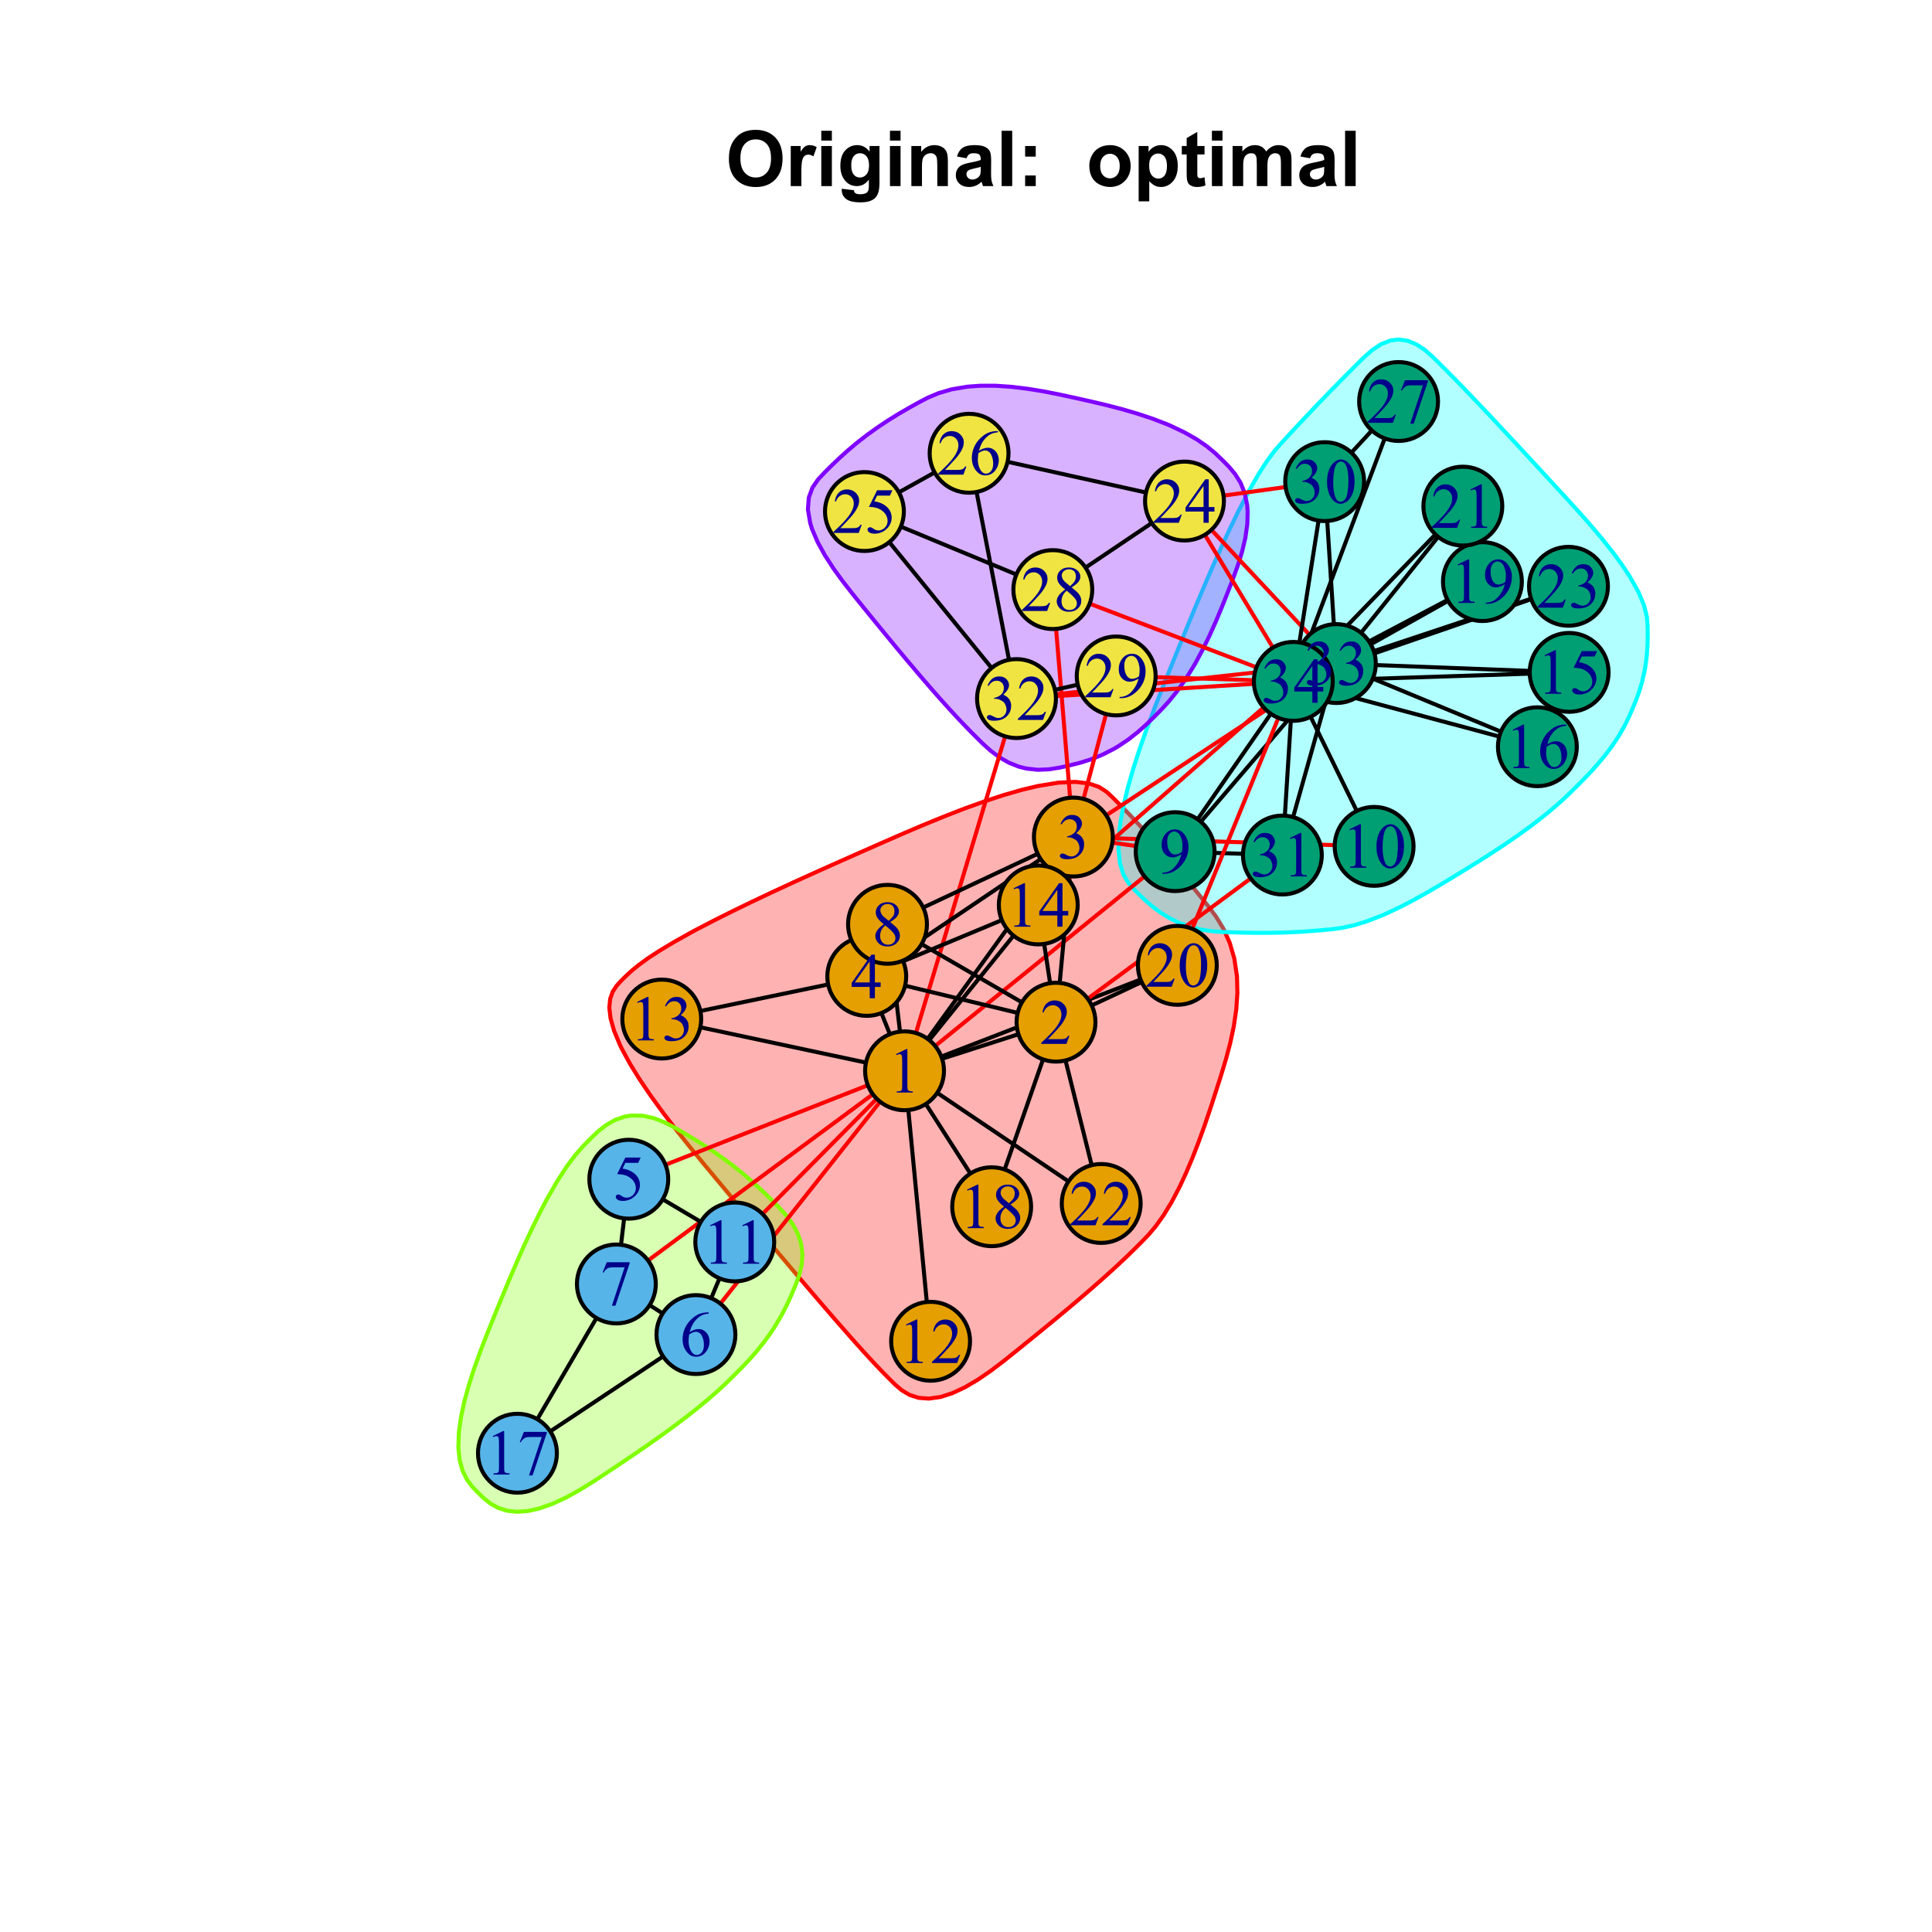 <?xml version="1.0" encoding="UTF-8"?>
<svg xmlns="http://www.w3.org/2000/svg" xmlns:xlink="http://www.w3.org/1999/xlink" width="360pt" height="360pt" viewBox="0 0 360 360" version="1.1">
<defs>
<g>
<symbol overflow="visible" id="glyph0-0">
<path style="stroke:none;" d="M 1.801 0 L 1.801 -9 L 9 -9 L 9 0 Z M 2.023 -0.227 L 8.773 -0.227 L 8.773 -8.773 L 2.023 -8.773 Z M 2.023 -0.227 "/>
</symbol>
<symbol overflow="visible" id="glyph0-1">
<path style="stroke:none;" d="M 0.625 -5.09 C 0.621 -6.137 0.777 -7.02 1.098 -7.734 C 1.328 -8.258 1.648 -8.727 2.055 -9.148 C 2.457 -9.562 2.902 -9.871 3.391 -10.074 C 4.027 -10.344 4.766 -10.48 5.609 -10.484 C 7.125 -10.48 8.344 -10.012 9.258 -9.07 C 10.168 -8.125 10.621 -6.812 10.625 -5.141 C 10.621 -3.473 10.168 -2.172 9.266 -1.234 C 8.359 -0.293 7.152 0.176 5.641 0.176 C 4.105 0.176 2.887 -0.289 1.98 -1.227 C 1.074 -2.156 0.621 -3.445 0.625 -5.09 Z M 2.77 -5.16 C 2.766 -3.992 3.035 -3.105 3.578 -2.504 C 4.113 -1.898 4.797 -1.598 5.633 -1.602 C 6.457 -1.598 7.137 -1.898 7.672 -2.496 C 8.203 -3.094 8.473 -3.988 8.473 -5.188 C 8.473 -6.367 8.211 -7.25 7.695 -7.832 C 7.172 -8.41 6.484 -8.699 5.633 -8.703 C 4.77 -8.699 4.078 -8.406 3.555 -7.82 C 3.027 -7.23 2.766 -6.344 2.77 -5.16 Z M 2.77 -5.16 "/>
</symbol>
<symbol overflow="visible" id="glyph0-2">
<path style="stroke:none;" d="M 2.926 0 L 0.949 0 L 0.949 -7.469 L 2.785 -7.469 L 2.785 -6.406 C 3.094 -6.902 3.375 -7.234 3.629 -7.395 C 3.879 -7.555 4.164 -7.633 4.484 -7.637 C 4.93 -7.633 5.363 -7.508 5.785 -7.262 L 5.176 -5.539 C 4.84 -5.75 4.531 -5.859 4.246 -5.863 C 3.969 -5.859 3.734 -5.781 3.543 -5.633 C 3.348 -5.477 3.195 -5.203 3.09 -4.809 C 2.977 -4.406 2.922 -3.57 2.926 -2.305 Z M 2.926 0 "/>
</symbol>
<symbol overflow="visible" id="glyph0-3">
<path style="stroke:none;" d="M 1.035 -8.48 L 1.035 -10.309 L 3.008 -10.309 L 3.008 -8.48 Z M 1.035 0 L 1.035 -7.469 L 3.008 -7.469 L 3.008 0 Z M 1.035 0 "/>
</symbol>
<symbol overflow="visible" id="glyph0-4">
<path style="stroke:none;" d="M 0.852 0.492 L 3.109 0.766 C 3.145 1.027 3.23 1.207 3.367 1.309 C 3.551 1.445 3.848 1.516 4.254 1.52 C 4.77 1.516 5.156 1.438 5.414 1.285 C 5.586 1.18 5.715 1.016 5.809 0.789 C 5.863 0.621 5.895 0.32 5.898 -0.121 L 5.898 -1.211 C 5.305 -0.402 4.559 0 3.664 0 C 2.656 0 1.863 -0.422 1.281 -1.273 C 0.816 -1.938 0.586 -2.773 0.59 -3.777 C 0.586 -5.023 0.887 -5.98 1.492 -6.645 C 2.094 -7.305 2.844 -7.633 3.742 -7.637 C 4.66 -7.633 5.422 -7.227 6.027 -6.418 L 6.027 -7.469 L 7.875 -7.469 L 7.875 -0.766 C 7.875 0.113 7.801 0.77 7.656 1.207 C 7.508 1.645 7.305 1.984 7.043 2.234 C 6.781 2.48 6.43 2.676 5.992 2.82 C 5.551 2.957 4.996 3.027 4.332 3.031 C 3.062 3.027 2.164 2.812 1.637 2.379 C 1.105 1.945 0.844 1.395 0.844 0.73 C 0.844 0.664 0.844 0.586 0.852 0.492 Z M 2.617 -3.887 C 2.613 -3.09 2.766 -2.512 3.074 -2.148 C 3.379 -1.777 3.758 -1.594 4.211 -1.598 C 4.691 -1.594 5.098 -1.781 5.434 -2.16 C 5.762 -2.535 5.93 -3.094 5.934 -3.84 C 5.93 -4.609 5.77 -5.184 5.453 -5.562 C 5.133 -5.934 4.73 -6.121 4.246 -6.125 C 3.77 -6.121 3.379 -5.938 3.074 -5.57 C 2.766 -5.199 2.613 -4.637 2.617 -3.887 Z M 2.617 -3.887 "/>
</symbol>
<symbol overflow="visible" id="glyph0-5">
<path style="stroke:none;" d="M 7.824 0 L 5.852 0 L 5.852 -3.812 C 5.848 -4.613 5.805 -5.133 5.723 -5.375 C 5.637 -5.609 5.5 -5.793 5.312 -5.926 C 5.121 -6.055 4.891 -6.121 4.625 -6.125 C 4.281 -6.121 3.977 -6.027 3.703 -5.844 C 3.43 -5.652 3.242 -5.406 3.145 -5.098 C 3.043 -4.785 2.992 -4.211 2.996 -3.383 L 2.996 0 L 1.02 0 L 1.02 -7.469 L 2.855 -7.469 L 2.855 -6.371 C 3.504 -7.211 4.324 -7.633 5.316 -7.637 C 5.746 -7.633 6.145 -7.555 6.508 -7.398 C 6.867 -7.238 7.141 -7.039 7.328 -6.797 C 7.512 -6.555 7.641 -6.277 7.715 -5.969 C 7.785 -5.656 7.82 -5.215 7.824 -4.641 Z M 7.824 0 "/>
</symbol>
<symbol overflow="visible" id="glyph0-6">
<path style="stroke:none;" d="M 2.512 -5.188 L 0.719 -5.512 C 0.918 -6.23 1.266 -6.766 1.758 -7.113 C 2.25 -7.461 2.98 -7.633 3.953 -7.637 C 4.832 -7.633 5.488 -7.531 5.918 -7.324 C 6.348 -7.113 6.648 -6.848 6.828 -6.527 C 7 -6.207 7.09 -5.617 7.094 -4.762 L 7.074 -2.453 C 7.07 -1.793 7.102 -1.309 7.168 -1 C 7.227 -0.688 7.348 -0.355 7.523 0 L 5.57 0 C 5.516 -0.129 5.453 -0.32 5.379 -0.582 C 5.344 -0.695 5.32 -0.773 5.309 -0.816 C 4.969 -0.484 4.605 -0.238 4.223 -0.078 C 3.836 0.086 3.426 0.164 2.996 0.168 C 2.223 0.164 1.617 -0.043 1.176 -0.457 C 0.73 -0.871 0.508 -1.398 0.512 -2.039 C 0.508 -2.461 0.609 -2.836 0.812 -3.168 C 1.012 -3.496 1.293 -3.75 1.66 -3.926 C 2.02 -4.102 2.547 -4.254 3.234 -4.387 C 4.156 -4.559 4.793 -4.719 5.152 -4.871 L 5.152 -5.07 C 5.148 -5.445 5.055 -5.719 4.871 -5.883 C 4.68 -6.043 4.328 -6.121 3.812 -6.125 C 3.457 -6.121 3.184 -6.055 2.988 -5.918 C 2.789 -5.777 2.629 -5.531 2.512 -5.188 Z M 5.152 -3.586 C 4.895 -3.5 4.496 -3.398 3.949 -3.285 C 3.402 -3.164 3.043 -3.047 2.875 -2.938 C 2.613 -2.75 2.484 -2.52 2.488 -2.242 C 2.484 -1.965 2.586 -1.727 2.797 -1.523 C 3 -1.32 3.266 -1.219 3.586 -1.223 C 3.941 -1.219 4.281 -1.336 4.605 -1.574 C 4.844 -1.75 5 -1.969 5.078 -2.23 C 5.125 -2.395 5.148 -2.715 5.152 -3.191 Z M 5.152 -3.586 "/>
</symbol>
<symbol overflow="visible" id="glyph0-7">
<path style="stroke:none;" d="M 1.035 0 L 1.035 -10.309 L 3.008 -10.309 L 3.008 0 Z M 1.035 0 "/>
</symbol>
<symbol overflow="visible" id="glyph0-8">
<path style="stroke:none;" d="M 1.414 -5.492 L 1.414 -7.469 L 3.391 -7.469 L 3.391 -5.492 Z M 1.414 0 L 1.414 -1.977 L 3.391 -1.977 L 3.391 0 Z M 1.414 0 "/>
</symbol>
<symbol overflow="visible" id="glyph0-9">
<path style="stroke:none;" d=""/>
</symbol>
<symbol overflow="visible" id="glyph0-10">
<path style="stroke:none;" d="M 0.578 -3.84 C 0.574 -4.492 0.734 -5.129 1.062 -5.742 C 1.383 -6.355 1.84 -6.824 2.434 -7.148 C 3.023 -7.473 3.688 -7.633 4.422 -7.637 C 5.551 -7.633 6.477 -7.266 7.199 -6.535 C 7.918 -5.797 8.277 -4.871 8.281 -3.754 C 8.277 -2.621 7.914 -1.684 7.188 -0.945 C 6.457 -0.203 5.539 0.164 4.438 0.168 C 3.75 0.164 3.098 0.012 2.477 -0.293 C 1.855 -0.602 1.383 -1.055 1.062 -1.652 C 0.734 -2.25 0.574 -2.977 0.578 -3.84 Z M 2.602 -3.734 C 2.602 -2.988 2.777 -2.422 3.129 -2.031 C 3.48 -1.637 3.914 -1.441 4.43 -1.441 C 4.945 -1.441 5.375 -1.637 5.727 -2.031 C 6.07 -2.422 6.246 -2.992 6.25 -3.746 C 6.246 -4.473 6.07 -5.035 5.727 -5.434 C 5.375 -5.824 4.945 -6.023 4.43 -6.027 C 3.914 -6.023 3.48 -5.824 3.129 -5.434 C 2.777 -5.035 2.602 -4.469 2.602 -3.734 Z M 2.602 -3.734 "/>
</symbol>
<symbol overflow="visible" id="glyph0-11">
<path style="stroke:none;" d="M 0.977 -7.469 L 2.82 -7.469 L 2.82 -6.371 C 3.055 -6.742 3.379 -7.047 3.789 -7.285 C 4.195 -7.516 4.648 -7.633 5.148 -7.637 C 6.012 -7.633 6.746 -7.293 7.355 -6.617 C 7.957 -5.934 8.262 -4.988 8.262 -3.777 C 8.262 -2.527 7.957 -1.559 7.348 -0.867 C 6.738 -0.18 6 0.164 5.133 0.168 C 4.719 0.164 4.344 0.086 4.012 -0.078 C 3.672 -0.238 3.32 -0.52 2.953 -0.922 L 2.953 2.84 L 0.977 2.84 Z M 2.934 -3.859 C 2.93 -3.02 3.094 -2.398 3.43 -2 C 3.758 -1.594 4.164 -1.395 4.648 -1.398 C 5.102 -1.395 5.484 -1.578 5.793 -1.949 C 6.094 -2.316 6.246 -2.922 6.25 -3.762 C 6.246 -4.543 6.09 -5.121 5.777 -5.504 C 5.465 -5.879 5.074 -6.07 4.613 -6.074 C 4.125 -6.07 3.727 -5.883 3.41 -5.516 C 3.09 -5.141 2.93 -4.59 2.934 -3.859 Z M 2.934 -3.859 "/>
</symbol>
<symbol overflow="visible" id="glyph0-12">
<path style="stroke:none;" d="M 4.457 -7.469 L 4.457 -5.891 L 3.109 -5.891 L 3.109 -2.883 C 3.105 -2.273 3.117 -1.918 3.145 -1.816 C 3.168 -1.715 3.227 -1.629 3.32 -1.566 C 3.41 -1.496 3.523 -1.465 3.656 -1.469 C 3.836 -1.465 4.098 -1.527 4.449 -1.66 L 4.621 -0.125 C 4.156 0.07 3.637 0.164 3.059 0.168 C 2.699 0.164 2.375 0.105 2.094 -0.012 C 1.805 -0.129 1.598 -0.281 1.465 -0.473 C 1.332 -0.66 1.238 -0.918 1.188 -1.246 C 1.145 -1.473 1.125 -1.938 1.125 -2.637 L 1.125 -5.891 L 0.219 -5.891 L 0.219 -7.469 L 1.125 -7.469 L 1.125 -8.949 L 3.109 -10.105 L 3.109 -7.469 Z M 4.457 -7.469 "/>
</symbol>
<symbol overflow="visible" id="glyph0-13">
<path style="stroke:none;" d="M 0.887 -7.469 L 2.707 -7.469 L 2.707 -6.449 C 3.355 -7.238 4.129 -7.633 5.035 -7.637 C 5.508 -7.633 5.922 -7.535 6.277 -7.34 C 6.625 -7.141 6.914 -6.844 7.145 -6.449 C 7.469 -6.844 7.824 -7.141 8.203 -7.34 C 8.582 -7.535 8.988 -7.633 9.422 -7.637 C 9.969 -7.633 10.43 -7.523 10.812 -7.301 C 11.188 -7.078 11.473 -6.75 11.664 -6.32 C 11.797 -6 11.863 -5.484 11.867 -4.773 L 11.867 0 L 9.895 0 L 9.895 -4.27 C 9.891 -5.008 9.82 -5.484 9.688 -5.703 C 9.5 -5.98 9.219 -6.121 8.844 -6.125 C 8.562 -6.121 8.305 -6.039 8.062 -5.871 C 7.82 -5.699 7.645 -5.449 7.535 -5.129 C 7.426 -4.801 7.371 -4.289 7.375 -3.586 L 7.375 0 L 5.398 0 L 5.398 -4.094 C 5.395 -4.816 5.359 -5.285 5.293 -5.5 C 5.219 -5.707 5.109 -5.863 4.965 -5.969 C 4.816 -6.07 4.617 -6.121 4.367 -6.125 C 4.059 -6.121 3.785 -6.039 3.543 -5.879 C 3.297 -5.711 3.121 -5.477 3.02 -5.168 C 2.91 -4.855 2.859 -4.34 2.863 -3.629 L 2.863 0 L 0.887 0 Z M 0.887 -7.469 "/>
</symbol>
<symbol overflow="visible" id="glyph1-0">
<path style="stroke:none;" d="M 1.664 0 L 1.664 -7.5 L 7.664 -7.5 L 7.664 0 Z M 1.852 -0.188 L 7.477 -0.188 L 7.477 -7.312 L 1.852 -7.312 Z M 1.852 -0.188 "/>
</symbol>
<symbol overflow="visible" id="glyph1-1">
<path style="stroke:none;" d="M 1.406 -7.164 L 3.34 -8.109 L 3.531 -8.109 L 3.531 -1.398 C 3.527 -0.953 3.547 -0.676 3.586 -0.57 C 3.625 -0.457 3.703 -0.375 3.82 -0.316 C 3.938 -0.254 4.176 -0.219 4.535 -0.219 L 4.535 0 L 1.547 0 L 1.547 -0.219 C 1.922 -0.219 2.164 -0.25 2.273 -0.312 C 2.383 -0.367 2.457 -0.445 2.5 -0.543 C 2.543 -0.637 2.566 -0.922 2.566 -1.398 L 2.566 -5.688 C 2.566 -6.262 2.547 -6.633 2.508 -6.805 C 2.48 -6.926 2.43 -7.02 2.359 -7.078 C 2.285 -7.133 2.199 -7.16 2.098 -7.164 C 1.953 -7.16 1.75 -7.102 1.492 -6.984 Z M 1.406 -7.164 "/>
</symbol>
<symbol overflow="visible" id="glyph1-2">
<path style="stroke:none;" d="M 5.5 -1.531 L 4.945 0 L 0.258 0 L 0.258 -0.219 C 1.637 -1.469 2.605 -2.496 3.172 -3.297 C 3.73 -4.09 4.012 -4.82 4.016 -5.484 C 4.012 -5.988 3.859 -6.402 3.551 -6.727 C 3.238 -7.047 2.867 -7.207 2.445 -7.211 C 2.051 -7.207 1.699 -7.094 1.391 -6.867 C 1.078 -6.641 0.852 -6.305 0.703 -5.867 L 0.484 -5.867 C 0.582 -6.586 0.832 -7.141 1.238 -7.527 C 1.637 -7.914 2.145 -8.109 2.754 -8.109 C 3.395 -8.109 3.93 -7.902 4.367 -7.488 C 4.797 -7.074 5.016 -6.586 5.016 -6.023 C 5.016 -5.621 4.922 -5.219 4.734 -4.816 C 4.445 -4.184 3.977 -3.512 3.328 -2.805 C 2.352 -1.738 1.742 -1.098 1.508 -0.883 L 3.578 -0.883 C 3.996 -0.879 4.293 -0.895 4.465 -0.93 C 4.637 -0.957 4.789 -1.02 4.926 -1.121 C 5.062 -1.215 5.184 -1.352 5.285 -1.531 Z M 5.5 -1.531 "/>
</symbol>
<symbol overflow="visible" id="glyph1-3">
<path style="stroke:none;" d="M 0.609 -6.434 C 0.836 -6.965 1.121 -7.375 1.465 -7.672 C 1.809 -7.961 2.238 -8.109 2.758 -8.109 C 3.395 -8.109 3.883 -7.902 4.227 -7.488 C 4.477 -7.176 4.605 -6.844 4.609 -6.5 C 4.605 -5.918 4.242 -5.32 3.523 -4.703 C 4.008 -4.512 4.379 -4.238 4.629 -3.883 C 4.879 -3.527 5.004 -3.109 5.004 -2.633 C 5.004 -1.941 4.785 -1.348 4.348 -0.844 C 3.777 -0.188 2.949 0.141 1.867 0.141 C 1.332 0.141 0.969 0.074 0.773 -0.059 C 0.578 -0.191 0.48 -0.332 0.484 -0.484 C 0.48 -0.598 0.527 -0.699 0.621 -0.785 C 0.715 -0.871 0.824 -0.914 0.953 -0.914 C 1.051 -0.914 1.152 -0.898 1.254 -0.867 C 1.316 -0.844 1.465 -0.77 1.703 -0.652 C 1.934 -0.527 2.098 -0.457 2.191 -0.434 C 2.332 -0.387 2.484 -0.363 2.656 -0.367 C 3.047 -0.363 3.395 -0.52 3.691 -0.832 C 3.988 -1.141 4.137 -1.504 4.137 -1.93 C 4.137 -2.234 4.066 -2.535 3.93 -2.828 C 3.828 -3.043 3.719 -3.211 3.598 -3.328 C 3.426 -3.484 3.195 -3.625 2.906 -3.754 C 2.613 -3.879 2.312 -3.941 2.008 -3.945 L 1.82 -3.945 L 1.82 -4.117 C 2.129 -4.156 2.438 -4.27 2.75 -4.453 C 3.059 -4.633 3.285 -4.852 3.43 -5.113 C 3.566 -5.367 3.637 -5.652 3.641 -5.965 C 3.637 -6.367 3.512 -6.691 3.262 -6.941 C 3.008 -7.188 2.695 -7.312 2.32 -7.312 C 1.715 -7.312 1.207 -6.988 0.805 -6.34 Z M 0.609 -6.434 "/>
</symbol>
<symbol overflow="visible" id="glyph1-4">
<path style="stroke:none;" d="M 5.586 -2.93 L 5.586 -2.098 L 4.516 -2.098 L 4.516 0 L 3.551 0 L 3.551 -2.098 L 0.188 -2.098 L 0.188 -2.848 L 3.875 -8.109 L 4.516 -8.109 L 4.516 -2.93 Z M 3.551 -2.93 L 3.551 -6.875 L 0.762 -2.93 Z M 3.551 -2.93 "/>
</symbol>
<symbol overflow="visible" id="glyph1-5">
<path style="stroke:none;" d="M 5.211 -7.945 L 4.75 -6.949 L 2.359 -6.949 L 1.84 -5.883 C 2.871 -5.73 3.691 -5.344 4.301 -4.727 C 4.816 -4.191 5.074 -3.566 5.078 -2.852 C 5.074 -2.434 4.988 -2.047 4.824 -1.691 C 4.652 -1.336 4.441 -1.035 4.184 -0.785 C 3.926 -0.535 3.637 -0.332 3.32 -0.18 C 2.871 0.035 2.41 0.141 1.938 0.141 C 1.461 0.141 1.113 0.062 0.898 -0.102 C 0.68 -0.258 0.574 -0.438 0.574 -0.641 C 0.574 -0.746 0.617 -0.844 0.707 -0.93 C 0.797 -1.012 0.91 -1.055 1.047 -1.055 C 1.148 -1.055 1.238 -1.039 1.316 -1.008 C 1.391 -0.977 1.52 -0.895 1.703 -0.766 C 1.996 -0.559 2.293 -0.457 2.594 -0.461 C 3.051 -0.457 3.453 -0.629 3.801 -0.98 C 4.145 -1.324 4.316 -1.746 4.32 -2.242 C 4.316 -2.723 4.164 -3.172 3.855 -3.586 C 3.543 -4 3.117 -4.32 2.578 -4.555 C 2.148 -4.727 1.566 -4.828 0.836 -4.859 L 2.359 -7.945 Z M 5.211 -7.945 "/>
</symbol>
<symbol overflow="visible" id="glyph1-6">
<path style="stroke:none;" d="M 5.379 -8.109 L 5.379 -7.891 C 4.863 -7.84 4.441 -7.738 4.113 -7.582 C 3.785 -7.426 3.461 -7.191 3.148 -6.879 C 2.828 -6.562 2.566 -6.207 2.359 -5.82 C 2.148 -5.43 1.973 -4.969 1.836 -4.438 C 2.395 -4.82 2.961 -5.016 3.527 -5.016 C 4.07 -5.016 4.539 -4.797 4.941 -4.359 C 5.336 -3.922 5.535 -3.359 5.539 -2.672 C 5.535 -2.008 5.336 -1.402 4.934 -0.855 C 4.449 -0.191 3.809 0.141 3.012 0.141 C 2.465 0.141 2.004 -0.039 1.629 -0.398 C 0.887 -1.094 0.516 -2 0.516 -3.117 C 0.516 -3.828 0.656 -4.504 0.941 -5.145 C 1.227 -5.785 1.633 -6.352 2.164 -6.848 C 2.691 -7.344 3.199 -7.68 3.688 -7.852 C 4.168 -8.023 4.621 -8.109 5.039 -8.109 Z M 1.734 -4.008 C 1.664 -3.48 1.629 -3.055 1.629 -2.73 C 1.629 -2.355 1.695 -1.945 1.836 -1.508 C 1.973 -1.066 2.18 -0.719 2.453 -0.461 C 2.652 -0.277 2.895 -0.188 3.18 -0.188 C 3.52 -0.188 3.824 -0.348 4.09 -0.668 C 4.355 -0.988 4.488 -1.445 4.492 -2.039 C 4.488 -2.703 4.355 -3.281 4.094 -3.773 C 3.824 -4.262 3.449 -4.504 2.965 -4.508 C 2.816 -4.504 2.656 -4.473 2.488 -4.414 C 2.316 -4.348 2.066 -4.215 1.734 -4.008 Z M 1.734 -4.008 "/>
</symbol>
<symbol overflow="visible" id="glyph1-7">
<path style="stroke:none;" d="M 1.207 -7.945 L 5.469 -7.945 L 5.469 -7.723 L 2.82 0.164 L 2.164 0.164 L 4.535 -6.992 L 2.352 -6.992 C 1.906 -6.988 1.594 -6.938 1.406 -6.832 C 1.078 -6.652 0.812 -6.375 0.617 -6 L 0.445 -6.062 Z M 1.207 -7.945 "/>
</symbol>
<symbol overflow="visible" id="glyph1-8">
<path style="stroke:none;" d="M 2.305 -4 C 1.672 -4.512 1.266 -4.926 1.086 -5.242 C 0.898 -5.551 0.809 -5.875 0.812 -6.219 C 0.809 -6.73 1.008 -7.176 1.41 -7.551 C 1.805 -7.922 2.336 -8.109 3 -8.109 C 3.641 -8.109 4.156 -7.934 4.547 -7.586 C 4.938 -7.238 5.133 -6.844 5.133 -6.398 C 5.133 -6.102 5.027 -5.797 4.816 -5.488 C 4.605 -5.18 4.164 -4.816 3.5 -4.398 C 4.184 -3.863 4.641 -3.445 4.863 -3.148 C 5.16 -2.742 5.309 -2.324 5.309 -1.887 C 5.309 -1.324 5.094 -0.844 4.668 -0.453 C 4.242 -0.055 3.684 0.141 2.992 0.141 C 2.238 0.141 1.652 -0.094 1.23 -0.57 C 0.895 -0.945 0.727 -1.359 0.727 -1.812 C 0.727 -2.156 0.844 -2.504 1.082 -2.855 C 1.316 -3.199 1.723 -3.582 2.305 -4 Z M 3.223 -4.629 C 3.691 -5.051 3.988 -5.383 4.113 -5.625 C 4.238 -5.867 4.301 -6.145 4.301 -6.457 C 4.301 -6.863 4.184 -7.184 3.953 -7.418 C 3.723 -7.652 3.41 -7.77 3.012 -7.77 C 2.613 -7.77 2.289 -7.652 2.039 -7.422 C 1.789 -7.191 1.664 -6.922 1.664 -6.617 C 1.664 -6.41 1.715 -6.207 1.82 -6.008 C 1.922 -5.801 2.07 -5.609 2.262 -5.426 Z M 2.578 -3.781 C 2.254 -3.5 2.012 -3.203 1.859 -2.883 C 1.699 -2.562 1.621 -2.215 1.625 -1.84 C 1.621 -1.336 1.758 -0.93 2.035 -0.629 C 2.309 -0.324 2.66 -0.176 3.086 -0.176 C 3.504 -0.176 3.844 -0.293 4.102 -0.531 C 4.355 -0.77 4.48 -1.059 4.484 -1.398 C 4.48 -1.676 4.406 -1.93 4.258 -2.156 C 3.98 -2.57 3.422 -3.109 2.578 -3.781 Z M 2.578 -3.781 "/>
</symbol>
<symbol overflow="visible" id="glyph1-9">
<path style="stroke:none;" d="M 0.633 0.164 L 0.633 -0.055 C 1.141 -0.055 1.613 -0.172 2.051 -0.406 C 2.488 -0.633 2.91 -1.035 3.316 -1.605 C 3.723 -2.176 4.008 -2.801 4.172 -3.484 C 3.555 -3.09 3 -2.895 2.508 -2.895 C 1.949 -2.895 1.469 -3.109 1.074 -3.539 C 0.672 -3.969 0.473 -4.543 0.477 -5.262 C 0.473 -5.957 0.672 -6.574 1.07 -7.117 C 1.551 -7.777 2.18 -8.109 2.953 -8.109 C 3.602 -8.109 4.16 -7.84 4.629 -7.301 C 5.199 -6.629 5.484 -5.805 5.484 -4.828 C 5.484 -3.945 5.266 -3.121 4.832 -2.355 C 4.398 -1.59 3.797 -0.957 3.023 -0.457 C 2.391 -0.043 1.703 0.164 0.969 0.164 Z M 4.266 -3.922 C 4.336 -4.422 4.371 -4.828 4.371 -5.141 C 4.371 -5.516 4.305 -5.926 4.176 -6.363 C 4.047 -6.801 3.863 -7.137 3.629 -7.375 C 3.387 -7.605 3.121 -7.723 2.824 -7.727 C 2.477 -7.723 2.172 -7.566 1.91 -7.258 C 1.645 -6.941 1.512 -6.477 1.516 -5.867 C 1.512 -5.039 1.688 -4.395 2.039 -3.93 C 2.293 -3.594 2.605 -3.426 2.977 -3.43 C 3.156 -3.426 3.367 -3.469 3.613 -3.559 C 3.859 -3.641 4.078 -3.762 4.266 -3.922 Z M 4.266 -3.922 "/>
</symbol>
<symbol overflow="visible" id="glyph1-10">
<path style="stroke:none;" d="M 0.434 -3.926 C 0.434 -4.832 0.57 -5.609 0.844 -6.266 C 1.117 -6.918 1.48 -7.406 1.934 -7.727 C 2.285 -7.98 2.648 -8.109 3.023 -8.109 C 3.633 -8.109 4.18 -7.797 4.664 -7.18 C 5.266 -6.406 5.566 -5.363 5.57 -4.047 C 5.566 -3.121 5.434 -2.34 5.172 -1.699 C 4.902 -1.055 4.562 -0.586 4.156 -0.297 C 3.742 -0.004 3.348 0.141 2.965 0.141 C 2.207 0.141 1.574 -0.305 1.07 -1.203 C 0.645 -1.953 0.434 -2.863 0.434 -3.926 Z M 1.582 -3.781 C 1.582 -2.684 1.715 -1.793 1.984 -1.102 C 2.207 -0.516 2.539 -0.223 2.984 -0.227 C 3.188 -0.223 3.406 -0.316 3.637 -0.512 C 3.859 -0.699 4.031 -1.02 4.156 -1.465 C 4.328 -2.137 4.418 -3.082 4.422 -4.305 C 4.418 -5.207 4.324 -5.965 4.141 -6.574 C 3.996 -7.023 3.816 -7.34 3.598 -7.531 C 3.438 -7.656 3.242 -7.723 3.016 -7.723 C 2.746 -7.723 2.512 -7.602 2.309 -7.367 C 2.027 -7.039 1.836 -6.531 1.734 -5.836 C 1.633 -5.141 1.582 -4.453 1.582 -3.781 Z M 1.582 -3.781 "/>
</symbol>
</g>
</defs>
<g id="surface131">
<rect x="0" y="0" width="360" height="360" style="fill:rgb(100%,100%,100%);fill-opacity:1;stroke:none;"/>
<g style="fill:rgb(0%,0%,0%);fill-opacity:1;">
  <use xlink:href="#glyph0-1" x="135.195" y="34.676"/>
  <use xlink:href="#glyph0-2" x="146.396" y="34.676"/>
  <use xlink:href="#glyph0-3" x="152" y="34.676"/>
  <use xlink:href="#glyph0-4" x="156.001" y="34.676"/>
  <use xlink:href="#glyph0-3" x="164.797" y="34.676"/>
  <use xlink:href="#glyph0-5" x="168.798" y="34.676"/>
  <use xlink:href="#glyph0-6" x="177.594" y="34.676"/>
  <use xlink:href="#glyph0-7" x="185.602" y="34.676"/>
  <use xlink:href="#glyph0-8" x="189.603" y="34.676"/>
  <use xlink:href="#glyph0-9" x="194.398" y="34.676"/>
  <use xlink:href="#glyph0-9" x="198.399" y="34.676"/>
  <use xlink:href="#glyph0-10" x="202.4" y="34.676"/>
  <use xlink:href="#glyph0-11" x="211.196" y="34.676"/>
  <use xlink:href="#glyph0-12" x="219.992" y="34.676"/>
  <use xlink:href="#glyph0-3" x="224.787" y="34.676"/>
  <use xlink:href="#glyph0-13" x="228.788" y="34.676"/>
  <use xlink:href="#glyph0-6" x="241.592" y="34.676"/>
  <use xlink:href="#glyph0-7" x="249.601" y="34.676"/>
</g>
<path style="fill-rule:nonzero;fill:rgb(100%,0%,0%);fill-opacity:0.302;stroke-width:0.75;stroke-linecap:round;stroke-linejoin:round;stroke:rgb(100%,0%,0%);stroke-opacity:1;stroke-miterlimit:10;" d="M 175.23 260.309 L 173.094 260.609 L 171.176 260.465 L 169.496 259.926 L 168.055 259.07 L 166.805 258.008 L 165.641 256.859 L 164.391 255.59 L 162.863 253.984 L 160.945 251.898 L 158.59 249.266 L 155.797 246.082 L 154.926 245.082 L 152.676 242.473 L 150.25 239.637 L 147.684 236.621 L 145.02 233.469 L 142.297 230.234 L 139.555 226.961 L 136.816 223.688 L 134.098 220.43 L 131.383 217.172 L 128.695 213.902 L 126.078 210.625 L 123.578 207.375 L 121.262 204.188 L 119.184 201.125 L 117.395 198.227 L 115.93 195.539 L 115.531 194.727 L 114.422 192.066 L 113.766 189.742 L 113.535 187.754 L 113.699 186.105 L 114.184 184.758 L 114.914 183.66 L 115.781 182.715 L 116.699 181.805 L 117.758 180.836 L 119.094 179.75 L 120.801 178.516 L 122.941 177.121 L 125.539 175.566 L 128.59 173.855 L 129.93 173.133 L 133.02 171.527 L 136.395 169.836 L 140.012 168.078 L 143.816 166.277 L 147.746 164.457 L 151.746 162.641 L 155.77 160.84 L 159.785 159.059 L 163.793 157.289 L 167.809 155.531 L 171.828 153.812 L 175.828 152.176 L 179.75 150.652 L 183.547 149.285 L 187.148 148.109 L 190.508 147.148 L 193.387 146.465 L 197.195 145.84 L 200.355 145.691 L 202.867 145.98 L 204.773 146.629 L 206.195 147.543 L 207.332 148.598 L 208.422 149.695 L 209.578 150.867 L 210.832 152.172 L 212.184 153.613 L 213.629 155.191 L 215.137 156.879 L 215.203 156.953 L 216.902 158.902 L 218.621 160.918 L 220.328 162.953 L 221.977 164.953 L 223.562 166.902 L 225.113 168.82 L 226.621 170.84 L 228 173.113 L 229.152 175.711 L 230 178.629 L 230.477 181.836 L 230.496 182.062 L 230.57 185.004 L 230.363 188.082 L 229.902 191.234 L 229.227 194.398 L 228.391 197.52 L 227.461 200.578 L 226.492 203.602 L 225.5 206.648 L 224.461 209.711 L 223.359 212.758 L 222.207 215.723 L 221.02 218.531 L 219.836 221.082 L 218.305 224.004 L 216.797 226.48 L 215.348 228.5 L 213.984 230.109 L 212.695 231.445 L 211.402 232.734 L 209.953 234.145 L 208.242 235.758 L 206.238 237.586 L 203.957 239.605 L 203.367 240.121 L 201.184 241.996 L 198.863 243.957 L 196.465 245.949 L 194.051 247.93 L 191.664 249.871 L 189.312 251.773 L 186.965 253.652 L 184.578 255.461 L 182.164 257.113 L 179.766 258.52 L 177.445 259.602 L 175.258 260.305 Z M 175.23 260.309 "/>
<path style="fill-rule:nonzero;fill:rgb(50.196%,100%,0%);fill-opacity:0.302;stroke-width:0.75;stroke-linecap:round;stroke-linejoin:round;stroke:rgb(50.196%,100%,0%);stroke-opacity:1;stroke-miterlimit:10;" d="M 98.398 281.551 L 96.324 281.703 L 94.461 281.496 L 92.82 280.969 L 91.406 280.18 L 90.18 279.207 L 89.078 278.145 L 88.008 277.027 L 87.027 275.727 L 86.219 274.117 L 85.66 272.125 L 85.41 269.734 L 85.5 266.953 L 85.504 266.902 L 85.875 264.195 L 86.496 261.25 L 87.352 258.125 L 88.395 254.887 L 89.578 251.605 L 90.852 248.328 L 92.168 245.066 L 93.5 241.809 L 94.859 238.527 L 96.262 235.246 L 97.695 232.02 L 99.141 228.914 L 100.578 225.992 L 101.82 223.613 L 103.766 220.203 L 105.574 217.402 L 107.215 215.211 L 108.688 213.535 L 110.047 212.148 L 111.434 210.828 L 112.949 209.633 L 114.629 208.676 L 116.449 208.051 L 117.703 207.852 L 119.75 207.895 L 121.824 208.348 L 123.855 209.141 L 125.801 210.156 L 127.684 211.262 L 129.605 212.418 L 131.609 213.688 L 133.68 215.078 L 135.742 216.566 L 136.371 217.043 L 138.395 218.656 L 140.281 220.273 L 141.988 221.844 L 143.523 223.336 L 144.965 224.785 L 146.363 226.301 L 147.617 227.961 L 148.609 229.766 L 149.258 231.66 L 149.266 231.695 L 149.523 233.738 L 149.375 235.766 L 148.895 237.707 L 148.207 239.535 L 147.449 241.328 L 146.598 243.203 L 145.566 245.188 L 144.355 247.23 L 143.578 248.406 L 142.289 250.18 L 140.922 251.875 L 139.527 253.453 L 138.145 254.898 L 136.793 256.258 L 135.383 257.648 L 133.727 259.191 L 131.738 260.922 L 129.402 262.836 L 127.695 264.168 L 125.418 265.883 L 122.988 267.645 L 120.473 269.414 L 117.934 271.156 L 115.418 272.852 L 112.941 274.5 L 110.461 276.129 L 107.941 277.684 L 105.402 279.082 L 102.891 280.238 L 100.473 281.086 Z M 98.398 281.551 "/>
<path style="fill-rule:nonzero;fill:rgb(0%,100%,100%);fill-opacity:0.302;stroke-width:0.75;stroke-linecap:round;stroke-linejoin:round;stroke:rgb(0%,100%,100%);stroke-opacity:1;stroke-miterlimit:10;" d="M 238.645 173.781 L 236.375 173.82 L 234.117 173.82 L 231.945 173.789 L 229.898 173.734 L 227.918 173.668 L 225.875 173.527 L 223.742 173.207 L 221.562 172.648 L 219.539 171.887 L 217.934 171.086 L 216.41 170.156 L 214.992 169.121 L 213.691 168.023 L 212.496 166.902 L 211.359 165.773 L 210.273 164.547 L 209.348 162.984 L 208.695 160.902 L 208.41 158.219 L 208.559 154.906 L 208.82 152.895 L 209.387 149.902 L 210.188 146.629 L 211.199 143.129 L 212.387 139.457 L 213.727 135.68 L 215.168 131.852 L 216.676 128.023 L 218.211 124.203 L 219.758 120.387 L 221.32 116.555 L 222.906 112.727 L 224.504 108.949 L 226.098 105.273 L 227.668 101.77 L 229.188 98.492 L 230.633 95.512 L 232.715 91.484 L 234.578 88.227 L 236.199 85.734 L 237.59 83.902 L 238.809 82.512 L 239.996 81.227 L 241.238 79.883 L 242.578 78.453 L 243.996 76.949 L 245.469 75.402 L 246.008 74.84 L 247.766 73.02 L 249.492 71.258 L 251.125 69.602 L 252.656 68.066 L 254.141 66.594 L 255.691 65.227 L 257.367 64.121 L 259.137 63.438 L 260.605 63.258 L 262.293 63.492 L 263.938 64.172 L 265.496 65.207 L 266.949 66.477 L 268.336 67.848 L 269.797 69.316 L 271.512 71.062 L 273.559 73.184 L 275.945 75.684 L 277.113 76.922 L 279.129 79.066 L 281.262 81.348 L 283.469 83.723 L 285.699 86.133 L 287.914 88.535 L 290.098 90.906 L 292.262 93.262 L 294.418 95.637 L 296.543 98.047 L 298.59 100.477 L 300.492 102.875 L 302.195 105.188 L 303.594 107.285 L 305.277 110.262 L 306.352 112.828 L 306.875 114.953 L 307.016 116.727 L 307.027 118.375 L 306.996 120.094 L 306.879 121.922 L 306.652 123.809 L 306.438 125.055 L 305.98 127.047 L 305.414 128.922 L 304.785 130.633 L 304.133 132.195 L 303.453 133.75 L 302.617 135.434 L 301.555 137.262 L 300.27 139.176 L 300.227 139.234 L 298.98 140.875 L 297.625 142.488 L 296.227 144.031 L 294.832 145.477 L 293.457 146.855 L 292.004 148.273 L 290.312 149.828 L 288.305 151.531 L 285.984 153.359 L 284.789 154.254 L 282.578 155.844 L 280.238 157.445 L 277.828 159.031 L 275.414 160.566 L 273.035 162.039 L 270.691 163.469 L 268.332 164.895 L 265.918 166.309 L 263.465 167.676 L 261.02 168.949 L 258.648 170.078 L 257.469 170.598 L 254.703 171.668 L 252.242 172.426 L 250.113 172.887 L 248.285 173.137 L 246.578 173.301 L 244.785 173.453 L 242.82 173.594 L 240.695 173.707 Z M 238.645 173.781 "/>
<path style="fill-rule:nonzero;fill:rgb(50.196%,0%,100%);fill-opacity:0.302;stroke-width:0.75;stroke-linecap:round;stroke-linejoin:round;stroke:rgb(50.196%,0%,100%);stroke-opacity:1;stroke-miterlimit:10;" d="M 189.824 142.848 L 187.98 142.109 L 186.238 141.113 L 184.629 139.922 L 183.172 138.613 L 181.809 137.266 L 180.398 135.84 L 178.785 134.16 L 176.895 132.117 L 174.73 129.703 L 173.254 128.016 L 171.332 125.781 L 169.312 123.398 L 167.238 120.918 L 165.16 118.398 L 163.109 115.895 L 161.094 113.422 L 159.102 110.961 L 157.152 108.473 L 155.324 105.961 L 153.699 103.449 L 152.355 101.008 L 151.359 98.684 L 150.973 97.469 L 150.543 94.938 L 150.707 92.73 L 151.387 90.871 L 152.445 89.328 L 153.707 87.988 L 155.023 86.68 L 156.445 85.324 L 158.012 83.914 L 159.719 82.48 L 161.531 81.07 L 161.586 81.031 L 163.512 79.648 L 165.465 78.348 L 167.379 77.16 L 169.223 76.09 L 170.992 75.098 L 172.816 74.133 L 174.902 73.254 L 177.363 72.539 L 180.215 72.055 L 182.777 71.871 L 185.52 71.879 L 188.418 72.074 L 191.402 72.43 L 194.406 72.918 L 197.371 73.5 L 200.285 74.133 L 203.191 74.785 L 206.129 75.477 L 209.078 76.242 L 211.988 77.094 L 214.781 78.023 L 217.391 79.027 L 217.992 79.281 L 220.664 80.543 L 222.965 81.848 L 224.879 83.164 L 226.445 84.457 L 227.762 85.715 L 228.996 86.969 L 230.164 88.359 L 231.176 89.992 L 231.938 91.914 L 232.387 94.121 L 232.48 95.273 L 232.418 97.652 L 232.059 100.188 L 231.441 102.805 L 230.621 105.438 L 229.676 108.035 L 228.68 110.598 L 227.652 113.18 L 226.555 115.805 L 225.375 118.438 L 224.125 121 L 222.824 123.426 L 222.473 124.043 L 220.887 126.605 L 219.309 128.836 L 217.785 130.715 L 216.348 132.277 L 214.965 133.668 L 213.543 135.051 L 211.988 136.434 L 210.281 137.773 L 208.449 139.008 L 207.57 139.531 L 205.457 140.613 L 203.336 141.473 L 201.281 142.125 L 199.336 142.613 L 197.434 143.035 L 195.453 143.355 L 193.371 143.441 L 191.242 143.207 Z M 189.824 142.848 "/>
<path style="fill:none;stroke-width:0.75;stroke-linecap:round;stroke-linejoin:round;stroke:rgb(0%,0%,0%);stroke-opacity:1;stroke-miterlimit:10;" d="M 175.547 197.281 L 189.773 192.711 "/>
<path style="fill:none;stroke-width:0.75;stroke-linecap:round;stroke-linejoin:round;stroke:rgb(0%,0%,0%);stroke-opacity:1;stroke-miterlimit:10;" d="M 172.852 193.57 L 195.703 161.93 "/>
<path style="fill:none;stroke-width:0.75;stroke-linecap:round;stroke-linejoin:round;stroke:rgb(0%,0%,0%);stroke-opacity:1;stroke-miterlimit:10;" d="M 165.816 192.703 L 164.238 188.762 "/>
<path style="fill:none;stroke-width:0.75;stroke-linecap:round;stroke-linejoin:round;stroke:rgb(100%,0%,0%);stroke-opacity:1;stroke-miterlimit:10;" d="M 161.711 202.215 L 124.004 217.039 "/>
<path style="fill:none;stroke-width:0.75;stroke-linecap:round;stroke-linejoin:round;stroke:rgb(100%,0%,0%);stroke-opacity:1;stroke-miterlimit:10;" d="M 163.988 205.289 L 134.234 242.914 "/>
<path style="fill:none;stroke-width:0.75;stroke-linecap:round;stroke-linejoin:round;stroke:rgb(100%,0%,0%);stroke-opacity:1;stroke-miterlimit:10;" d="M 162.641 203.898 L 120.758 234.879 "/>
<path style="fill:none;stroke-width:0.75;stroke-linecap:round;stroke-linejoin:round;stroke:rgb(0%,0%,0%);stroke-opacity:1;stroke-miterlimit:10;" d="M 167.699 192.227 L 166.223 179.531 "/>
<path style="fill:none;stroke-width:0.75;stroke-linecap:round;stroke-linejoin:round;stroke:rgb(100%,0%,0%);stroke-opacity:1;stroke-miterlimit:10;" d="M 174.258 194.902 L 213.262 163.312 "/>
<path style="fill:none;stroke-width:0.75;stroke-linecap:round;stroke-linejoin:round;stroke:rgb(100%,0%,0%);stroke-opacity:1;stroke-miterlimit:10;" d="M 163.371 204.742 L 142.086 226.203 "/>
<path style="fill:none;stroke-width:0.75;stroke-linecap:round;stroke-linejoin:round;stroke:rgb(0%,0%,0%);stroke-opacity:1;stroke-miterlimit:10;" d="M 169.254 206.84 L 172.699 242.609 "/>
<path style="fill:none;stroke-width:0.75;stroke-linecap:round;stroke-linejoin:round;stroke:rgb(0%,0%,0%);stroke-opacity:1;stroke-miterlimit:10;" d="M 161.359 197.996 L 130.496 191.418 "/>
<path style="fill:none;stroke-width:0.75;stroke-linecap:round;stroke-linejoin:round;stroke:rgb(0%,0%,0%);stroke-opacity:1;stroke-miterlimit:10;" d="M 173.16 193.805 L 188.855 174.344 "/>
<path style="fill:none;stroke-width:0.75;stroke-linecap:round;stroke-linejoin:round;stroke:rgb(0%,0%,0%);stroke-opacity:1;stroke-miterlimit:10;" d="M 172.516 205.715 L 180.816 218.672 "/>
<path style="fill:none;stroke-width:0.75;stroke-linecap:round;stroke-linejoin:round;stroke:rgb(0%,0%,0%);stroke-opacity:1;stroke-miterlimit:10;" d="M 175.402 196.879 L 212.527 182.527 "/>
<path style="fill:none;stroke-width:0.75;stroke-linecap:round;stroke-linejoin:round;stroke:rgb(0%,0%,0%);stroke-opacity:1;stroke-miterlimit:10;" d="M 174.641 203.637 L 199.102 220.141 "/>
<path style="fill:none;stroke-width:0.75;stroke-linecap:round;stroke-linejoin:round;stroke:rgb(100%,0%,0%);stroke-opacity:1;stroke-miterlimit:10;" d="M 170.664 192.488 L 187.293 137.207 "/>
<path style="fill:none;stroke-width:0.75;stroke-linecap:round;stroke-linejoin:round;stroke:rgb(0%,0%,0%);stroke-opacity:1;stroke-miterlimit:10;" d="M 197.457 183.148 L 199.32 163.289 "/>
<path style="fill:none;stroke-width:0.75;stroke-linecap:round;stroke-linejoin:round;stroke:rgb(0%,0%,0%);stroke-opacity:1;stroke-miterlimit:10;" d="M 189.629 188.738 L 168.652 183.668 "/>
<path style="fill:none;stroke-width:0.75;stroke-linecap:round;stroke-linejoin:round;stroke:rgb(0%,0%,0%);stroke-opacity:1;stroke-miterlimit:10;" d="M 190.414 186.773 L 171.73 175.922 "/>
<path style="fill:none;stroke-width:0.75;stroke-linecap:round;stroke-linejoin:round;stroke:rgb(0%,0%,0%);stroke-opacity:1;stroke-miterlimit:10;" d="M 195.672 183.199 L 194.566 175.887 "/>
<path style="fill:none;stroke-width:0.75;stroke-linecap:round;stroke-linejoin:round;stroke:rgb(0%,0%,0%);stroke-opacity:1;stroke-miterlimit:10;" d="M 194.352 197.406 L 187.203 217.918 "/>
<path style="fill:none;stroke-width:0.75;stroke-linecap:round;stroke-linejoin:round;stroke:rgb(0%,0%,0%);stroke-opacity:1;stroke-miterlimit:10;" d="M 203.426 187.348 L 212.727 182.992 "/>
<path style="fill:none;stroke-width:0.75;stroke-linecap:round;stroke-linejoin:round;stroke:rgb(0%,0%,0%);stroke-opacity:1;stroke-miterlimit:10;" d="M 198.547 197.598 L 203.414 217.117 "/>
<path style="fill:none;stroke-width:0.75;stroke-linecap:round;stroke-linejoin:round;stroke:rgb(100%,0%,0%);stroke-opacity:1;stroke-miterlimit:10;" d="M 202.684 186.102 L 233.043 163.688 "/>
<path style="fill:none;stroke-width:0.75;stroke-linecap:round;stroke-linejoin:round;stroke:rgb(0%,0%,0%);stroke-opacity:1;stroke-miterlimit:10;" d="M 193.914 160.082 L 167.602 177.832 "/>
<path style="fill:none;stroke-width:0.75;stroke-linecap:round;stroke-linejoin:round;stroke:rgb(0%,0%,0%);stroke-opacity:1;stroke-miterlimit:10;" d="M 193.355 159.094 L 172.027 169.109 "/>
<path style="fill:none;stroke-width:0.75;stroke-linecap:round;stroke-linejoin:round;stroke:rgb(100%,0%,0%);stroke-opacity:1;stroke-miterlimit:10;" d="M 199.398 148.648 L 196.785 117.188 "/>
<path style="fill:none;stroke-width:0.75;stroke-linecap:round;stroke-linejoin:round;stroke:rgb(100%,0%,0%);stroke-opacity:1;stroke-miterlimit:10;" d="M 201.895 148.867 L 206.098 133.055 "/>
<path style="fill:none;stroke-width:0.75;stroke-linecap:round;stroke-linejoin:round;stroke:rgb(100%,0%,0%);stroke-opacity:1;stroke-miterlimit:10;" d="M 206.141 151.926 L 242.883 127.691 "/>
<path style="fill:none;stroke-width:0.75;stroke-linecap:round;stroke-linejoin:round;stroke:rgb(100%,0%,0%);stroke-opacity:1;stroke-miterlimit:10;" d="M 207.352 156.199 L 248.699 157.48 "/>
<path style="fill:none;stroke-width:0.75;stroke-linecap:round;stroke-linejoin:round;stroke:rgb(100%,0%,0%);stroke-opacity:1;stroke-miterlimit:10;" d="M 207.281 157.016 L 211.699 157.648 "/>
<path style="fill:none;stroke-width:0.75;stroke-linecap:round;stroke-linejoin:round;stroke:rgb(0%,0%,0%);stroke-opacity:1;stroke-miterlimit:10;" d="M 196.633 162.5 L 196.84 162.094 "/>
<path style="fill:none;stroke-width:0.75;stroke-linecap:round;stroke-linejoin:round;stroke:rgb(0%,0%,0%);stroke-opacity:1;stroke-miterlimit:10;" d="M 164.227 175.113 L 162.656 179.059 "/>
<path style="fill:none;stroke-width:0.75;stroke-linecap:round;stroke-linejoin:round;stroke:rgb(0%,0%,0%);stroke-opacity:1;stroke-miterlimit:10;" d="M 154.312 183.438 L 130.504 188.387 "/>
<path style="fill:none;stroke-width:0.75;stroke-linecap:round;stroke-linejoin:round;stroke:rgb(0%,0%,0%);stroke-opacity:1;stroke-miterlimit:10;" d="M 168.293 179.113 L 186.684 171.449 "/>
<path style="fill:none;stroke-width:0.75;stroke-linecap:round;stroke-linejoin:round;stroke:rgb(0%,0%,0%);stroke-opacity:1;stroke-miterlimit:10;" d="M 116.301 227.027 L 115.715 231.949 "/>
<path style="fill:none;stroke-width:0.75;stroke-linecap:round;stroke-linejoin:round;stroke:rgb(0%,0%,0%);stroke-opacity:1;stroke-miterlimit:10;" d="M 123.488 223.473 L 130.586 227.676 "/>
<path style="fill:none;stroke-width:0.75;stroke-linecap:round;stroke-linejoin:round;stroke:rgb(0%,0%,0%);stroke-opacity:1;stroke-miterlimit:10;" d="M 123.477 244.734 L 121.051 243.191 "/>
<path style="fill:none;stroke-width:0.75;stroke-linecap:round;stroke-linejoin:round;stroke:rgb(0%,0%,0%);stroke-opacity:1;stroke-miterlimit:10;" d="M 132.52 241.902 L 134.07 238.199 "/>
<path style="fill:none;stroke-width:0.75;stroke-linecap:round;stroke-linejoin:round;stroke:rgb(0%,0%,0%);stroke-opacity:1;stroke-miterlimit:10;" d="M 123.559 252.746 L 102.535 266.719 "/>
<path style="fill:none;stroke-width:0.75;stroke-linecap:round;stroke-linejoin:round;stroke:rgb(0%,0%,0%);stroke-opacity:1;stroke-miterlimit:10;" d="M 111.145 245.594 L 100.125 264.441 "/>
<path style="fill:none;stroke-width:0.75;stroke-linecap:round;stroke-linejoin:round;stroke:rgb(0%,0%,0%);stroke-opacity:1;stroke-miterlimit:10;" d="M 226.316 158.922 L 231.609 159.09 "/>
<path style="fill:none;stroke-width:0.75;stroke-linecap:round;stroke-linejoin:round;stroke:rgb(0%,0%,0%);stroke-opacity:1;stroke-miterlimit:10;" d="M 223.758 153.109 L 244.234 129.223 "/>
<path style="fill:none;stroke-width:0.75;stroke-linecap:round;stroke-linejoin:round;stroke:rgb(0%,0%,0%);stroke-opacity:1;stroke-miterlimit:10;" d="M 223.164 152.652 L 236.797 133.004 "/>
<path style="fill:none;stroke-width:0.75;stroke-linecap:round;stroke-linejoin:round;stroke:rgb(0%,0%,0%);stroke-opacity:1;stroke-miterlimit:10;" d="M 252.812 151.109 L 244.219 133.566 "/>
<path style="fill:none;stroke-width:0.75;stroke-linecap:round;stroke-linejoin:round;stroke:rgb(100%,0%,0%);stroke-opacity:1;stroke-miterlimit:10;" d="M 198.992 163.777 L 235.461 131.812 "/>
<path style="fill:none;stroke-width:0.75;stroke-linecap:round;stroke-linejoin:round;stroke:rgb(0%,0%,0%);stroke-opacity:1;stroke-miterlimit:10;" d="M 285.039 125.012 L 256.359 123.922 "/>
<path style="fill:none;stroke-width:0.75;stroke-linecap:round;stroke-linejoin:round;stroke:rgb(0%,0%,0%);stroke-opacity:1;stroke-miterlimit:10;" d="M 285.039 125.527 L 248.332 126.727 "/>
<path style="fill:none;stroke-width:0.75;stroke-linecap:round;stroke-linejoin:round;stroke:rgb(0%,0%,0%);stroke-opacity:1;stroke-miterlimit:10;" d="M 279.68 136.336 L 255.805 126.453 "/>
<path style="fill:none;stroke-width:0.75;stroke-linecap:round;stroke-linejoin:round;stroke:rgb(0%,0%,0%);stroke-opacity:1;stroke-miterlimit:10;" d="M 279.371 137.246 L 248.086 128.867 "/>
<path style="fill:none;stroke-width:0.75;stroke-linecap:round;stroke-linejoin:round;stroke:rgb(0%,0%,0%);stroke-opacity:1;stroke-miterlimit:10;" d="M 269.82 111.969 L 255.426 120.047 "/>
<path style="fill:none;stroke-width:0.75;stroke-linecap:round;stroke-linejoin:round;stroke:rgb(0%,0%,0%);stroke-opacity:1;stroke-miterlimit:10;" d="M 269.73 111.801 L 247.488 123.535 "/>
<path style="fill:none;stroke-width:0.75;stroke-linecap:round;stroke-linejoin:round;stroke:rgb(100%,0%,0%);stroke-opacity:1;stroke-miterlimit:10;" d="M 222.16 173.074 L 238.211 133.77 "/>
<path style="fill:none;stroke-width:0.75;stroke-linecap:round;stroke-linejoin:round;stroke:rgb(0%,0%,0%);stroke-opacity:1;stroke-miterlimit:10;" d="M 267.977 100.039 L 253.617 117.914 "/>
<path style="fill:none;stroke-width:0.75;stroke-linecap:round;stroke-linejoin:round;stroke:rgb(0%,0%,0%);stroke-opacity:1;stroke-miterlimit:10;" d="M 267.469 99.59 L 246.098 121.684 "/>
<path style="fill:none;stroke-width:0.75;stroke-linecap:round;stroke-linejoin:round;stroke:rgb(0%,0%,0%);stroke-opacity:1;stroke-miterlimit:10;" d="M 285.289 111.57 L 255.988 121.324 "/>
<path style="fill:none;stroke-width:0.75;stroke-linecap:round;stroke-linejoin:round;stroke:rgb(0%,0%,0%);stroke-opacity:1;stroke-miterlimit:10;" d="M 285.316 111.648 L 247.934 124.566 "/>
<path style="fill:none;stroke-width:0.75;stroke-linecap:round;stroke-linejoin:round;stroke:rgb(0%,0%,0%);stroke-opacity:1;stroke-miterlimit:10;" d="M 213.535 91.77 L 187.75 86.051 "/>
<path style="fill:none;stroke-width:0.75;stroke-linecap:round;stroke-linejoin:round;stroke:rgb(0%,0%,0%);stroke-opacity:1;stroke-miterlimit:10;" d="M 214.613 97.461 L 202.277 105.762 "/>
<path style="fill:none;stroke-width:0.75;stroke-linecap:round;stroke-linejoin:round;stroke:rgb(100%,0%,0%);stroke-opacity:1;stroke-miterlimit:10;" d="M 225.727 98.73 L 243.996 118.273 "/>
<path style="fill:none;stroke-width:0.75;stroke-linecap:round;stroke-linejoin:round;stroke:rgb(100%,0%,0%);stroke-opacity:1;stroke-miterlimit:10;" d="M 224.508 99.652 L 237.191 120.676 "/>
<path style="fill:none;stroke-width:0.75;stroke-linecap:round;stroke-linejoin:round;stroke:rgb(100%,0%,0%);stroke-opacity:1;stroke-miterlimit:10;" d="M 227.988 92.352 L 239.555 90.75 "/>
<path style="fill:none;stroke-width:0.75;stroke-linecap:round;stroke-linejoin:round;stroke:rgb(0%,0%,0%);stroke-opacity:1;stroke-miterlimit:10;" d="M 167.496 91.742 L 174.152 88.035 "/>
<path style="fill:none;stroke-width:0.75;stroke-linecap:round;stroke-linejoin:round;stroke:rgb(0%,0%,0%);stroke-opacity:1;stroke-miterlimit:10;" d="M 167.863 98.133 L 189.387 107.051 "/>
<path style="fill:none;stroke-width:0.75;stroke-linecap:round;stroke-linejoin:round;stroke:rgb(0%,0%,0%);stroke-opacity:1;stroke-miterlimit:10;" d="M 165.711 101.02 L 184.773 124.469 "/>
<path style="fill:none;stroke-width:0.75;stroke-linecap:round;stroke-linejoin:round;stroke:rgb(0%,0%,0%);stroke-opacity:1;stroke-miterlimit:10;" d="M 181.969 91.676 L 188.016 122.953 "/>
<path style="fill:none;stroke-width:0.75;stroke-linecap:round;stroke-linejoin:round;stroke:rgb(0%,0%,0%);stroke-opacity:1;stroke-miterlimit:10;" d="M 255.621 80.219 L 251.816 84.344 "/>
<path style="fill:none;stroke-width:0.75;stroke-linecap:round;stroke-linejoin:round;stroke:rgb(0%,0%,0%);stroke-opacity:1;stroke-miterlimit:10;" d="M 258.02 81.695 L 243.574 120.09 "/>
<path style="fill:none;stroke-width:0.75;stroke-linecap:round;stroke-linejoin:round;stroke:rgb(100%,0%,0%);stroke-opacity:1;stroke-miterlimit:10;" d="M 203.043 112.484 L 234.121 124.348 "/>
<path style="fill:none;stroke-width:0.75;stroke-linecap:round;stroke-linejoin:round;stroke:rgb(0%,0%,0%);stroke-opacity:1;stroke-miterlimit:10;" d="M 200.82 127.578 L 196.574 128.543 "/>
<path style="fill:none;stroke-width:0.75;stroke-linecap:round;stroke-linejoin:round;stroke:rgb(100%,0%,0%);stroke-opacity:1;stroke-miterlimit:10;" d="M 215.332 126.18 L 233.641 126.742 "/>
<path style="fill:none;stroke-width:0.75;stroke-linecap:round;stroke-linejoin:round;stroke:rgb(0%,0%,0%);stroke-opacity:1;stroke-miterlimit:10;" d="M 247.309 97.078 L 248.543 116.309 "/>
<path style="fill:none;stroke-width:0.75;stroke-linecap:round;stroke-linejoin:round;stroke:rgb(0%,0%,0%);stroke-opacity:1;stroke-miterlimit:10;" d="M 245.695 97.004 L 242.129 119.707 "/>
<path style="fill:none;stroke-width:0.75;stroke-linecap:round;stroke-linejoin:round;stroke:rgb(0%,0%,0%);stroke-opacity:1;stroke-miterlimit:10;" d="M 240.949 152.25 L 247.02 130.719 "/>
<path style="fill:none;stroke-width:0.75;stroke-linecap:round;stroke-linejoin:round;stroke:rgb(0%,0%,0%);stroke-opacity:1;stroke-miterlimit:10;" d="M 239.414 151.988 L 240.527 134.301 "/>
<path style="fill:none;stroke-width:0.75;stroke-linecap:round;stroke-linejoin:round;stroke:rgb(100%,0%,0%);stroke-opacity:1;stroke-miterlimit:10;" d="M 196.715 129.371 L 241.711 124.445 "/>
<path style="fill:none;stroke-width:0.75;stroke-linecap:round;stroke-linejoin:round;stroke:rgb(100%,0%,0%);stroke-opacity:1;stroke-miterlimit:10;" d="M 196.746 129.715 L 233.652 127.422 "/>
<path style="fill:none;stroke-width:0.75;stroke-linecap:round;stroke-linejoin:round;stroke:rgb(0%,0%,0%);stroke-opacity:1;stroke-miterlimit:10;" d="M 242.227 126.453 L 247.777 124.156 "/>
<path style="fill-rule:nonzero;fill:rgb(90.196%,62.353%,0%);fill-opacity:1;stroke-width:0.75;stroke-linecap:round;stroke-linejoin:round;stroke:rgb(0%,0%,0%);stroke-opacity:1;stroke-miterlimit:10;" d="M 175.898 199.527 C 175.898 203.586 172.605 206.875 168.547 206.875 C 164.488 206.875 161.199 203.586 161.199 199.527 C 161.199 195.469 164.488 192.18 168.547 192.18 C 172.605 192.18 175.898 195.469 175.898 199.527 "/>
<path style="fill-rule:nonzero;fill:rgb(90.196%,62.353%,0%);fill-opacity:1;stroke-width:0.75;stroke-linecap:round;stroke-linejoin:round;stroke:rgb(0%,0%,0%);stroke-opacity:1;stroke-miterlimit:10;" d="M 204.121 190.465 C 204.121 194.523 200.828 197.816 196.77 197.816 C 192.711 197.816 189.422 194.523 189.422 190.465 C 189.422 186.406 192.711 183.117 196.77 183.117 C 200.828 183.117 204.121 186.406 204.121 190.465 "/>
<path style="fill-rule:nonzero;fill:rgb(90.196%,62.353%,0%);fill-opacity:1;stroke-width:0.75;stroke-linecap:round;stroke-linejoin:round;stroke:rgb(0%,0%,0%);stroke-opacity:1;stroke-miterlimit:10;" d="M 207.355 155.973 C 207.355 160.031 204.066 163.32 200.008 163.32 C 195.949 163.32 192.656 160.031 192.656 155.973 C 192.656 151.914 195.949 148.621 200.008 148.621 C 204.066 148.621 207.355 151.914 207.355 155.973 "/>
<path style="fill-rule:nonzero;fill:rgb(90.196%,62.353%,0%);fill-opacity:1;stroke-width:0.75;stroke-linecap:round;stroke-linejoin:round;stroke:rgb(0%,0%,0%);stroke-opacity:1;stroke-miterlimit:10;" d="M 168.855 181.941 C 168.855 186 165.566 189.289 161.508 189.289 C 157.449 189.289 154.16 186 154.16 181.941 C 154.16 177.883 157.449 174.59 161.508 174.59 C 165.566 174.59 168.855 177.883 168.855 181.941 "/>
<path style="fill-rule:nonzero;fill:rgb(33.725%,70.588%,91.373%);fill-opacity:1;stroke-width:0.75;stroke-linecap:round;stroke-linejoin:round;stroke:rgb(0%,0%,0%);stroke-opacity:1;stroke-miterlimit:10;" d="M 124.516 219.73 C 124.516 223.789 121.223 227.078 117.164 227.078 C 113.105 227.078 109.816 223.789 109.816 219.73 C 109.816 215.672 113.105 212.379 117.164 212.379 C 121.223 212.379 124.516 215.672 124.516 219.73 "/>
<path style="fill-rule:nonzero;fill:rgb(33.725%,70.588%,91.373%);fill-opacity:1;stroke-width:0.75;stroke-linecap:round;stroke-linejoin:round;stroke:rgb(0%,0%,0%);stroke-opacity:1;stroke-miterlimit:10;" d="M 137.027 248.68 C 137.027 252.738 133.738 256.027 129.676 256.027 C 125.617 256.027 122.328 252.738 122.328 248.68 C 122.328 244.621 125.617 241.328 129.676 241.328 C 133.738 241.328 137.027 244.621 137.027 248.68 "/>
<path style="fill-rule:nonzero;fill:rgb(33.725%,70.588%,91.373%);fill-opacity:1;stroke-width:0.75;stroke-linecap:round;stroke-linejoin:round;stroke:rgb(0%,0%,0%);stroke-opacity:1;stroke-miterlimit:10;" d="M 122.199 239.25 C 122.199 243.309 118.91 246.598 114.852 246.598 C 110.793 246.598 107.504 243.309 107.504 239.25 C 107.504 235.191 110.793 231.898 114.852 231.898 C 118.91 231.898 122.199 235.191 122.199 239.25 "/>
<path style="fill-rule:nonzero;fill:rgb(90.196%,62.353%,0%);fill-opacity:1;stroke-width:0.75;stroke-linecap:round;stroke-linejoin:round;stroke:rgb(0%,0%,0%);stroke-opacity:1;stroke-miterlimit:10;" d="M 172.723 172.23 C 172.723 176.289 169.434 179.582 165.375 179.582 C 161.316 179.582 158.027 176.289 158.027 172.23 C 158.027 168.172 161.316 164.883 165.375 164.883 C 169.434 164.883 172.723 168.172 172.723 172.23 "/>
<path style="fill-rule:nonzero;fill:rgb(0%,61.961%,45.098%);fill-opacity:1;stroke-width:0.75;stroke-linecap:round;stroke-linejoin:round;stroke:rgb(0%,0%,0%);stroke-opacity:1;stroke-miterlimit:10;" d="M 226.32 158.688 C 226.32 162.746 223.031 166.039 218.973 166.039 C 214.914 166.039 211.625 162.746 211.625 158.688 C 211.625 154.629 214.914 151.34 218.973 151.34 C 223.031 151.34 226.32 154.629 226.32 158.688 "/>
<path style="fill-rule:nonzero;fill:rgb(0%,61.961%,45.098%);fill-opacity:1;stroke-width:0.75;stroke-linecap:round;stroke-linejoin:round;stroke:rgb(0%,0%,0%);stroke-opacity:1;stroke-miterlimit:10;" d="M 263.395 157.707 C 263.395 161.766 260.105 165.059 256.047 165.059 C 251.988 165.059 248.699 161.766 248.699 157.707 C 248.699 153.648 251.988 150.359 256.047 150.359 C 260.105 150.359 263.395 153.648 263.395 157.707 "/>
<path style="fill-rule:nonzero;fill:rgb(33.725%,70.588%,91.373%);fill-opacity:1;stroke-width:0.75;stroke-linecap:round;stroke-linejoin:round;stroke:rgb(0%,0%,0%);stroke-opacity:1;stroke-miterlimit:10;" d="M 144.262 231.422 C 144.262 235.48 140.969 238.77 136.91 238.77 C 132.852 238.77 129.562 235.48 129.562 231.422 C 129.562 227.363 132.852 224.07 136.91 224.07 C 140.969 224.07 144.262 227.363 144.262 231.422 "/>
<path style="fill-rule:nonzero;fill:rgb(90.196%,62.353%,0%);fill-opacity:1;stroke-width:0.75;stroke-linecap:round;stroke-linejoin:round;stroke:rgb(0%,0%,0%);stroke-opacity:1;stroke-miterlimit:10;" d="M 180.754 249.926 C 180.754 253.984 177.465 257.273 173.406 257.273 C 169.348 257.273 166.055 253.984 166.055 249.926 C 166.055 245.867 169.348 242.574 173.406 242.574 C 177.465 242.574 180.754 245.867 180.754 249.926 "/>
<path style="fill-rule:nonzero;fill:rgb(90.196%,62.353%,0%);fill-opacity:1;stroke-width:0.75;stroke-linecap:round;stroke-linejoin:round;stroke:rgb(0%,0%,0%);stroke-opacity:1;stroke-miterlimit:10;" d="M 130.656 189.883 C 130.656 193.941 127.367 197.234 123.309 197.234 C 119.25 197.234 115.961 193.941 115.961 189.883 C 115.961 185.824 119.25 182.535 123.309 182.535 C 127.367 182.535 130.656 185.824 130.656 189.883 "/>
<path style="fill-rule:nonzero;fill:rgb(90.196%,62.353%,0%);fill-opacity:1;stroke-width:0.75;stroke-linecap:round;stroke-linejoin:round;stroke:rgb(0%,0%,0%);stroke-opacity:1;stroke-miterlimit:10;" d="M 200.816 168.621 C 200.816 172.68 197.523 175.973 193.465 175.973 C 189.406 175.973 186.117 172.68 186.117 168.621 C 186.117 164.562 189.406 161.273 193.465 161.273 C 197.523 161.273 200.816 164.562 200.816 168.621 "/>
<path style="fill-rule:nonzero;fill:rgb(0%,61.961%,45.098%);fill-opacity:1;stroke-width:0.75;stroke-linecap:round;stroke-linejoin:round;stroke:rgb(0%,0%,0%);stroke-opacity:1;stroke-miterlimit:10;" d="M 299.734 125.289 C 299.734 129.348 296.441 132.637 292.383 132.637 C 288.324 132.637 285.035 129.348 285.035 125.289 C 285.035 121.23 288.324 117.941 292.383 117.941 C 296.441 117.941 299.734 121.23 299.734 125.289 "/>
<path style="fill-rule:nonzero;fill:rgb(0%,61.961%,45.098%);fill-opacity:1;stroke-width:0.75;stroke-linecap:round;stroke-linejoin:round;stroke:rgb(0%,0%,0%);stroke-opacity:1;stroke-miterlimit:10;" d="M 293.816 139.145 C 293.816 143.203 290.527 146.492 286.469 146.492 C 282.41 146.492 279.121 143.203 279.121 139.145 C 279.121 135.086 282.41 131.797 286.469 131.797 C 290.527 131.797 293.816 135.086 293.816 139.145 "/>
<path style="fill-rule:nonzero;fill:rgb(33.725%,70.588%,91.373%);fill-opacity:1;stroke-width:0.75;stroke-linecap:round;stroke-linejoin:round;stroke:rgb(0%,0%,0%);stroke-opacity:1;stroke-miterlimit:10;" d="M 103.766 270.785 C 103.766 274.844 100.473 278.133 96.414 278.133 C 92.355 278.133 89.066 274.844 89.066 270.785 C 89.066 266.727 92.355 263.438 96.414 263.438 C 100.473 263.438 103.766 266.727 103.766 270.785 "/>
<path style="fill-rule:nonzero;fill:rgb(90.196%,62.353%,0%);fill-opacity:1;stroke-width:0.75;stroke-linecap:round;stroke-linejoin:round;stroke:rgb(0%,0%,0%);stroke-opacity:1;stroke-miterlimit:10;" d="M 192.133 224.855 C 192.133 228.914 188.844 232.207 184.785 232.207 C 180.727 232.207 177.434 228.914 177.434 224.855 C 177.434 220.797 180.727 217.508 184.785 217.508 C 188.844 217.508 192.133 220.797 192.133 224.855 "/>
<path style="fill-rule:nonzero;fill:rgb(0%,61.961%,45.098%);fill-opacity:1;stroke-width:0.75;stroke-linecap:round;stroke-linejoin:round;stroke:rgb(0%,0%,0%);stroke-opacity:1;stroke-miterlimit:10;" d="M 283.578 108.371 C 283.578 112.43 280.289 115.719 276.23 115.719 C 272.172 115.719 268.879 112.43 268.879 108.371 C 268.879 104.312 272.172 101.023 276.23 101.023 C 280.289 101.023 283.578 104.312 283.578 108.371 "/>
<path style="fill-rule:nonzero;fill:rgb(90.196%,62.353%,0%);fill-opacity:1;stroke-width:0.75;stroke-linecap:round;stroke-linejoin:round;stroke:rgb(0%,0%,0%);stroke-opacity:1;stroke-miterlimit:10;" d="M 226.73 179.879 C 226.73 183.938 223.441 187.227 219.383 187.227 C 215.324 187.227 212.035 183.938 212.035 179.879 C 212.035 175.816 215.324 172.527 219.383 172.527 C 223.441 172.527 226.73 175.816 226.73 179.879 "/>
<path style="fill-rule:nonzero;fill:rgb(0%,61.961%,45.098%);fill-opacity:1;stroke-width:0.75;stroke-linecap:round;stroke-linejoin:round;stroke:rgb(0%,0%,0%);stroke-opacity:1;stroke-miterlimit:10;" d="M 279.93 94.309 C 279.93 98.367 276.637 101.656 272.578 101.656 C 268.52 101.656 265.23 98.367 265.23 94.309 C 265.23 90.25 268.52 86.961 272.578 86.961 C 276.637 86.961 279.93 90.25 279.93 94.309 "/>
<path style="fill-rule:nonzero;fill:rgb(90.196%,62.353%,0%);fill-opacity:1;stroke-width:0.75;stroke-linecap:round;stroke-linejoin:round;stroke:rgb(0%,0%,0%);stroke-opacity:1;stroke-miterlimit:10;" d="M 212.543 224.25 C 212.543 228.309 209.254 231.598 205.195 231.598 C 201.133 231.598 197.844 228.309 197.844 224.25 C 197.844 220.191 201.133 216.898 205.195 216.898 C 209.254 216.898 212.543 220.191 212.543 224.25 "/>
<path style="fill-rule:nonzero;fill:rgb(0%,61.961%,45.098%);fill-opacity:1;stroke-width:0.75;stroke-linecap:round;stroke-linejoin:round;stroke:rgb(0%,0%,0%);stroke-opacity:1;stroke-miterlimit:10;" d="M 299.613 109.246 C 299.613 113.305 296.32 116.598 292.262 116.598 C 288.203 116.598 284.914 113.305 284.914 109.246 C 284.914 105.188 288.203 101.898 292.262 101.898 C 296.32 101.898 299.613 105.188 299.613 109.246 "/>
<path style="fill-rule:nonzero;fill:rgb(94.118%,89.412%,25.882%);fill-opacity:1;stroke-width:0.75;stroke-linecap:round;stroke-linejoin:round;stroke:rgb(0%,0%,0%);stroke-opacity:1;stroke-miterlimit:10;" d="M 228.059 93.359 C 228.059 97.418 224.77 100.711 220.711 100.711 C 216.652 100.711 213.363 97.418 213.363 93.359 C 213.363 89.301 216.652 86.012 220.711 86.012 C 224.77 86.012 228.059 89.301 228.059 93.359 "/>
<path style="fill-rule:nonzero;fill:rgb(94.118%,89.412%,25.882%);fill-opacity:1;stroke-width:0.75;stroke-linecap:round;stroke-linejoin:round;stroke:rgb(0%,0%,0%);stroke-opacity:1;stroke-miterlimit:10;" d="M 168.422 95.316 C 168.422 99.375 165.133 102.668 161.074 102.668 C 157.016 102.668 153.727 99.375 153.727 95.316 C 153.727 91.258 157.016 87.969 161.074 87.969 C 165.133 87.969 168.422 91.258 168.422 95.316 "/>
<path style="fill-rule:nonzero;fill:rgb(94.118%,89.412%,25.882%);fill-opacity:1;stroke-width:0.75;stroke-linecap:round;stroke-linejoin:round;stroke:rgb(0%,0%,0%);stroke-opacity:1;stroke-miterlimit:10;" d="M 187.922 84.461 C 187.922 88.52 184.633 91.809 180.574 91.809 C 176.516 91.809 173.227 88.52 173.227 84.461 C 173.227 80.402 176.516 77.109 180.574 77.109 C 184.633 77.109 187.922 80.402 187.922 84.461 "/>
<path style="fill-rule:nonzero;fill:rgb(0%,61.961%,45.098%);fill-opacity:1;stroke-width:0.75;stroke-linecap:round;stroke-linejoin:round;stroke:rgb(0%,0%,0%);stroke-opacity:1;stroke-miterlimit:10;" d="M 267.953 74.816 C 267.953 78.875 264.664 82.164 260.605 82.164 C 256.547 82.164 253.258 78.875 253.258 74.816 C 253.258 70.758 256.547 67.465 260.605 67.465 C 264.664 67.465 267.953 70.758 267.953 74.816 "/>
<path style="fill-rule:nonzero;fill:rgb(94.118%,89.412%,25.882%);fill-opacity:1;stroke-width:0.75;stroke-linecap:round;stroke-linejoin:round;stroke:rgb(0%,0%,0%);stroke-opacity:1;stroke-miterlimit:10;" d="M 203.527 109.863 C 203.527 113.922 200.234 117.211 196.176 117.211 C 192.117 117.211 188.828 113.922 188.828 109.863 C 188.828 105.805 192.117 102.512 196.176 102.512 C 200.234 102.512 203.527 105.805 203.527 109.863 "/>
<path style="fill-rule:nonzero;fill:rgb(94.118%,89.412%,25.882%);fill-opacity:1;stroke-width:0.75;stroke-linecap:round;stroke-linejoin:round;stroke:rgb(0%,0%,0%);stroke-opacity:1;stroke-miterlimit:10;" d="M 215.336 125.953 C 215.336 130.012 212.043 133.301 207.984 133.301 C 203.926 133.301 200.637 130.012 200.637 125.953 C 200.637 121.895 203.926 118.602 207.984 118.602 C 212.043 118.602 215.336 121.895 215.336 125.953 "/>
<path style="fill-rule:nonzero;fill:rgb(0%,61.961%,45.098%);fill-opacity:1;stroke-width:0.75;stroke-linecap:round;stroke-linejoin:round;stroke:rgb(0%,0%,0%);stroke-opacity:1;stroke-miterlimit:10;" d="M 254.184 89.742 C 254.184 93.801 250.895 97.094 246.836 97.094 C 242.777 97.094 239.484 93.801 239.484 89.742 C 239.484 85.684 242.777 82.395 246.836 82.395 C 250.895 82.395 254.184 85.684 254.184 89.742 "/>
<path style="fill-rule:nonzero;fill:rgb(0%,61.961%,45.098%);fill-opacity:1;stroke-width:0.75;stroke-linecap:round;stroke-linejoin:round;stroke:rgb(0%,0%,0%);stroke-opacity:1;stroke-miterlimit:10;" d="M 246.301 159.324 C 246.301 163.383 243.012 166.672 238.953 166.672 C 234.895 166.672 231.605 163.383 231.605 159.324 C 231.605 155.262 234.895 151.973 238.953 151.973 C 243.012 151.973 246.301 155.262 246.301 159.324 "/>
<path style="fill-rule:nonzero;fill:rgb(94.118%,89.412%,25.882%);fill-opacity:1;stroke-width:0.75;stroke-linecap:round;stroke-linejoin:round;stroke:rgb(0%,0%,0%);stroke-opacity:1;stroke-miterlimit:10;" d="M 196.758 130.168 C 196.758 134.227 193.469 137.52 189.41 137.52 C 185.352 137.52 182.062 134.227 182.062 130.168 C 182.062 126.109 185.352 122.82 189.41 122.82 C 193.469 122.82 196.758 126.109 196.758 130.168 "/>
<path style="fill-rule:nonzero;fill:rgb(0%,61.961%,45.098%);fill-opacity:1;stroke-width:0.75;stroke-linecap:round;stroke-linejoin:round;stroke:rgb(0%,0%,0%);stroke-opacity:1;stroke-miterlimit:10;" d="M 256.363 123.645 C 256.363 127.703 253.074 130.992 249.016 130.992 C 244.957 130.992 241.668 127.703 241.668 123.645 C 241.668 119.586 244.957 116.297 249.016 116.297 C 253.074 116.297 256.363 119.586 256.363 123.645 "/>
<path style="fill-rule:nonzero;fill:rgb(0%,61.961%,45.098%);fill-opacity:1;stroke-width:0.75;stroke-linecap:round;stroke-linejoin:round;stroke:rgb(0%,0%,0%);stroke-opacity:1;stroke-miterlimit:10;" d="M 248.336 126.965 C 248.336 131.023 245.047 134.316 240.988 134.316 C 236.93 134.316 233.637 131.023 233.637 126.965 C 233.637 122.906 236.93 119.617 240.988 119.617 C 245.047 119.617 248.336 122.906 248.336 126.965 "/>
<g style="fill:rgb(0%,0%,54.51%);fill-opacity:1;">
  <use xlink:href="#glyph1-1" x="165.547" y="203.582"/>
</g>
<g style="fill:rgb(0%,0%,54.51%);fill-opacity:1;">
  <use xlink:href="#glyph1-2" x="193.77" y="194.52"/>
</g>
<g style="fill:rgb(0%,0%,54.51%);fill-opacity:1;">
  <use xlink:href="#glyph1-3" x="197.008" y="159.957"/>
</g>
<g style="fill:rgb(0%,0%,54.51%);fill-opacity:1;">
  <use xlink:href="#glyph1-4" x="158.508" y="185.996"/>
</g>
<g style="fill:rgb(0%,0%,54.51%);fill-opacity:1;">
  <use xlink:href="#glyph1-5" x="114.164" y="223.633"/>
</g>
<g style="fill:rgb(0%,0%,54.51%);fill-opacity:1;">
  <use xlink:href="#glyph1-6" x="126.676" y="252.664"/>
</g>
<g style="fill:rgb(0%,0%,54.51%);fill-opacity:1;">
  <use xlink:href="#glyph1-7" x="111.852" y="243.141"/>
</g>
<g style="fill:rgb(0%,0%,54.51%);fill-opacity:1;">
  <use xlink:href="#glyph1-8" x="162.375" y="176.215"/>
</g>
<g style="fill:rgb(0%,0%,54.51%);fill-opacity:1;">
  <use xlink:href="#glyph1-9" x="215.973" y="162.66"/>
</g>
<g style="fill:rgb(0%,0%,54.51%);fill-opacity:1;">
  <use xlink:href="#glyph1-1" x="250.047" y="161.691"/>
  <use xlink:href="#glyph1-10" x="256.047" y="161.691"/>
</g>
<g style="fill:rgb(0%,0%,54.51%);fill-opacity:1;">
  <use xlink:href="#glyph1-1" x="130.91" y="235.477"/>
  <use xlink:href="#glyph1-1" x="136.91" y="235.477"/>
</g>
<g style="fill:rgb(0%,0%,54.51%);fill-opacity:1;">
  <use xlink:href="#glyph1-1" x="167.406" y="253.98"/>
  <use xlink:href="#glyph1-2" x="173.406" y="253.98"/>
</g>
<g style="fill:rgb(0%,0%,54.51%);fill-opacity:1;">
  <use xlink:href="#glyph1-1" x="117.309" y="193.867"/>
  <use xlink:href="#glyph1-3" x="123.309" y="193.867"/>
</g>
<g style="fill:rgb(0%,0%,54.51%);fill-opacity:1;">
  <use xlink:href="#glyph1-1" x="187.465" y="172.676"/>
  <use xlink:href="#glyph1-4" x="193.465" y="172.676"/>
</g>
<g style="fill:rgb(0%,0%,54.51%);fill-opacity:1;">
  <use xlink:href="#glyph1-1" x="286.383" y="129.273"/>
  <use xlink:href="#glyph1-5" x="292.383" y="129.273"/>
</g>
<g style="fill:rgb(0%,0%,54.51%);fill-opacity:1;">
  <use xlink:href="#glyph1-1" x="280.469" y="143.129"/>
  <use xlink:href="#glyph1-6" x="286.469" y="143.129"/>
</g>
<g style="fill:rgb(0%,0%,54.51%);fill-opacity:1;">
  <use xlink:href="#glyph1-1" x="90.414" y="274.758"/>
  <use xlink:href="#glyph1-7" x="96.414" y="274.758"/>
</g>
<g style="fill:rgb(0%,0%,54.51%);fill-opacity:1;">
  <use xlink:href="#glyph1-1" x="178.785" y="228.84"/>
  <use xlink:href="#glyph1-8" x="184.785" y="228.84"/>
</g>
<g style="fill:rgb(0%,0%,54.51%);fill-opacity:1;">
  <use xlink:href="#glyph1-1" x="270.23" y="112.344"/>
  <use xlink:href="#glyph1-9" x="276.23" y="112.344"/>
</g>
<g style="fill:rgb(0%,0%,54.51%);fill-opacity:1;">
  <use xlink:href="#glyph1-2" x="213.383" y="183.863"/>
  <use xlink:href="#glyph1-10" x="219.383" y="183.863"/>
</g>
<g style="fill:rgb(0%,0%,54.51%);fill-opacity:1;">
  <use xlink:href="#glyph1-2" x="266.578" y="98.363"/>
  <use xlink:href="#glyph1-1" x="272.578" y="98.363"/>
</g>
<g style="fill:rgb(0%,0%,54.51%);fill-opacity:1;">
  <use xlink:href="#glyph1-2" x="199.195" y="228.305"/>
  <use xlink:href="#glyph1-2" x="205.195" y="228.305"/>
</g>
<g style="fill:rgb(0%,0%,54.51%);fill-opacity:1;">
  <use xlink:href="#glyph1-2" x="286.262" y="113.23"/>
  <use xlink:href="#glyph1-3" x="292.262" y="113.23"/>
</g>
<g style="fill:rgb(0%,0%,54.51%);fill-opacity:1;">
  <use xlink:href="#glyph1-2" x="214.711" y="97.414"/>
  <use xlink:href="#glyph1-4" x="220.711" y="97.414"/>
</g>
<g style="fill:rgb(0%,0%,54.51%);fill-opacity:1;">
  <use xlink:href="#glyph1-2" x="155.074" y="99.301"/>
  <use xlink:href="#glyph1-5" x="161.074" y="99.301"/>
</g>
<g style="fill:rgb(0%,0%,54.51%);fill-opacity:1;">
  <use xlink:href="#glyph1-2" x="174.574" y="88.445"/>
  <use xlink:href="#glyph1-6" x="180.574" y="88.445"/>
</g>
<g style="fill:rgb(0%,0%,54.51%);fill-opacity:1;">
  <use xlink:href="#glyph1-2" x="254.605" y="78.789"/>
  <use xlink:href="#glyph1-7" x="260.605" y="78.789"/>
</g>
<g style="fill:rgb(0%,0%,54.51%);fill-opacity:1;">
  <use xlink:href="#glyph1-2" x="190.176" y="113.848"/>
  <use xlink:href="#glyph1-8" x="196.176" y="113.848"/>
</g>
<g style="fill:rgb(0%,0%,54.51%);fill-opacity:1;">
  <use xlink:href="#glyph1-2" x="201.984" y="129.926"/>
  <use xlink:href="#glyph1-9" x="207.984" y="129.926"/>
</g>
<g style="fill:rgb(0%,0%,54.51%);fill-opacity:1;">
  <use xlink:href="#glyph1-3" x="240.836" y="93.727"/>
  <use xlink:href="#glyph1-10" x="246.836" y="93.727"/>
</g>
<g style="fill:rgb(0%,0%,54.51%);fill-opacity:1;">
  <use xlink:href="#glyph1-3" x="232.953" y="163.309"/>
  <use xlink:href="#glyph1-1" x="238.953" y="163.309"/>
</g>
<g style="fill:rgb(0%,0%,54.51%);fill-opacity:1;">
  <use xlink:href="#glyph1-3" x="183.41" y="134.152"/>
  <use xlink:href="#glyph1-2" x="189.41" y="134.152"/>
</g>
<g style="fill:rgb(0%,0%,54.51%);fill-opacity:1;">
  <use xlink:href="#glyph1-3" x="243.016" y="127.629"/>
  <use xlink:href="#glyph1-3" x="249.016" y="127.629"/>
</g>
<g style="fill:rgb(0%,0%,54.51%);fill-opacity:1;">
  <use xlink:href="#glyph1-3" x="234.988" y="130.949"/>
  <use xlink:href="#glyph1-4" x="240.988" y="130.949"/>
</g>
</g>
</svg>
